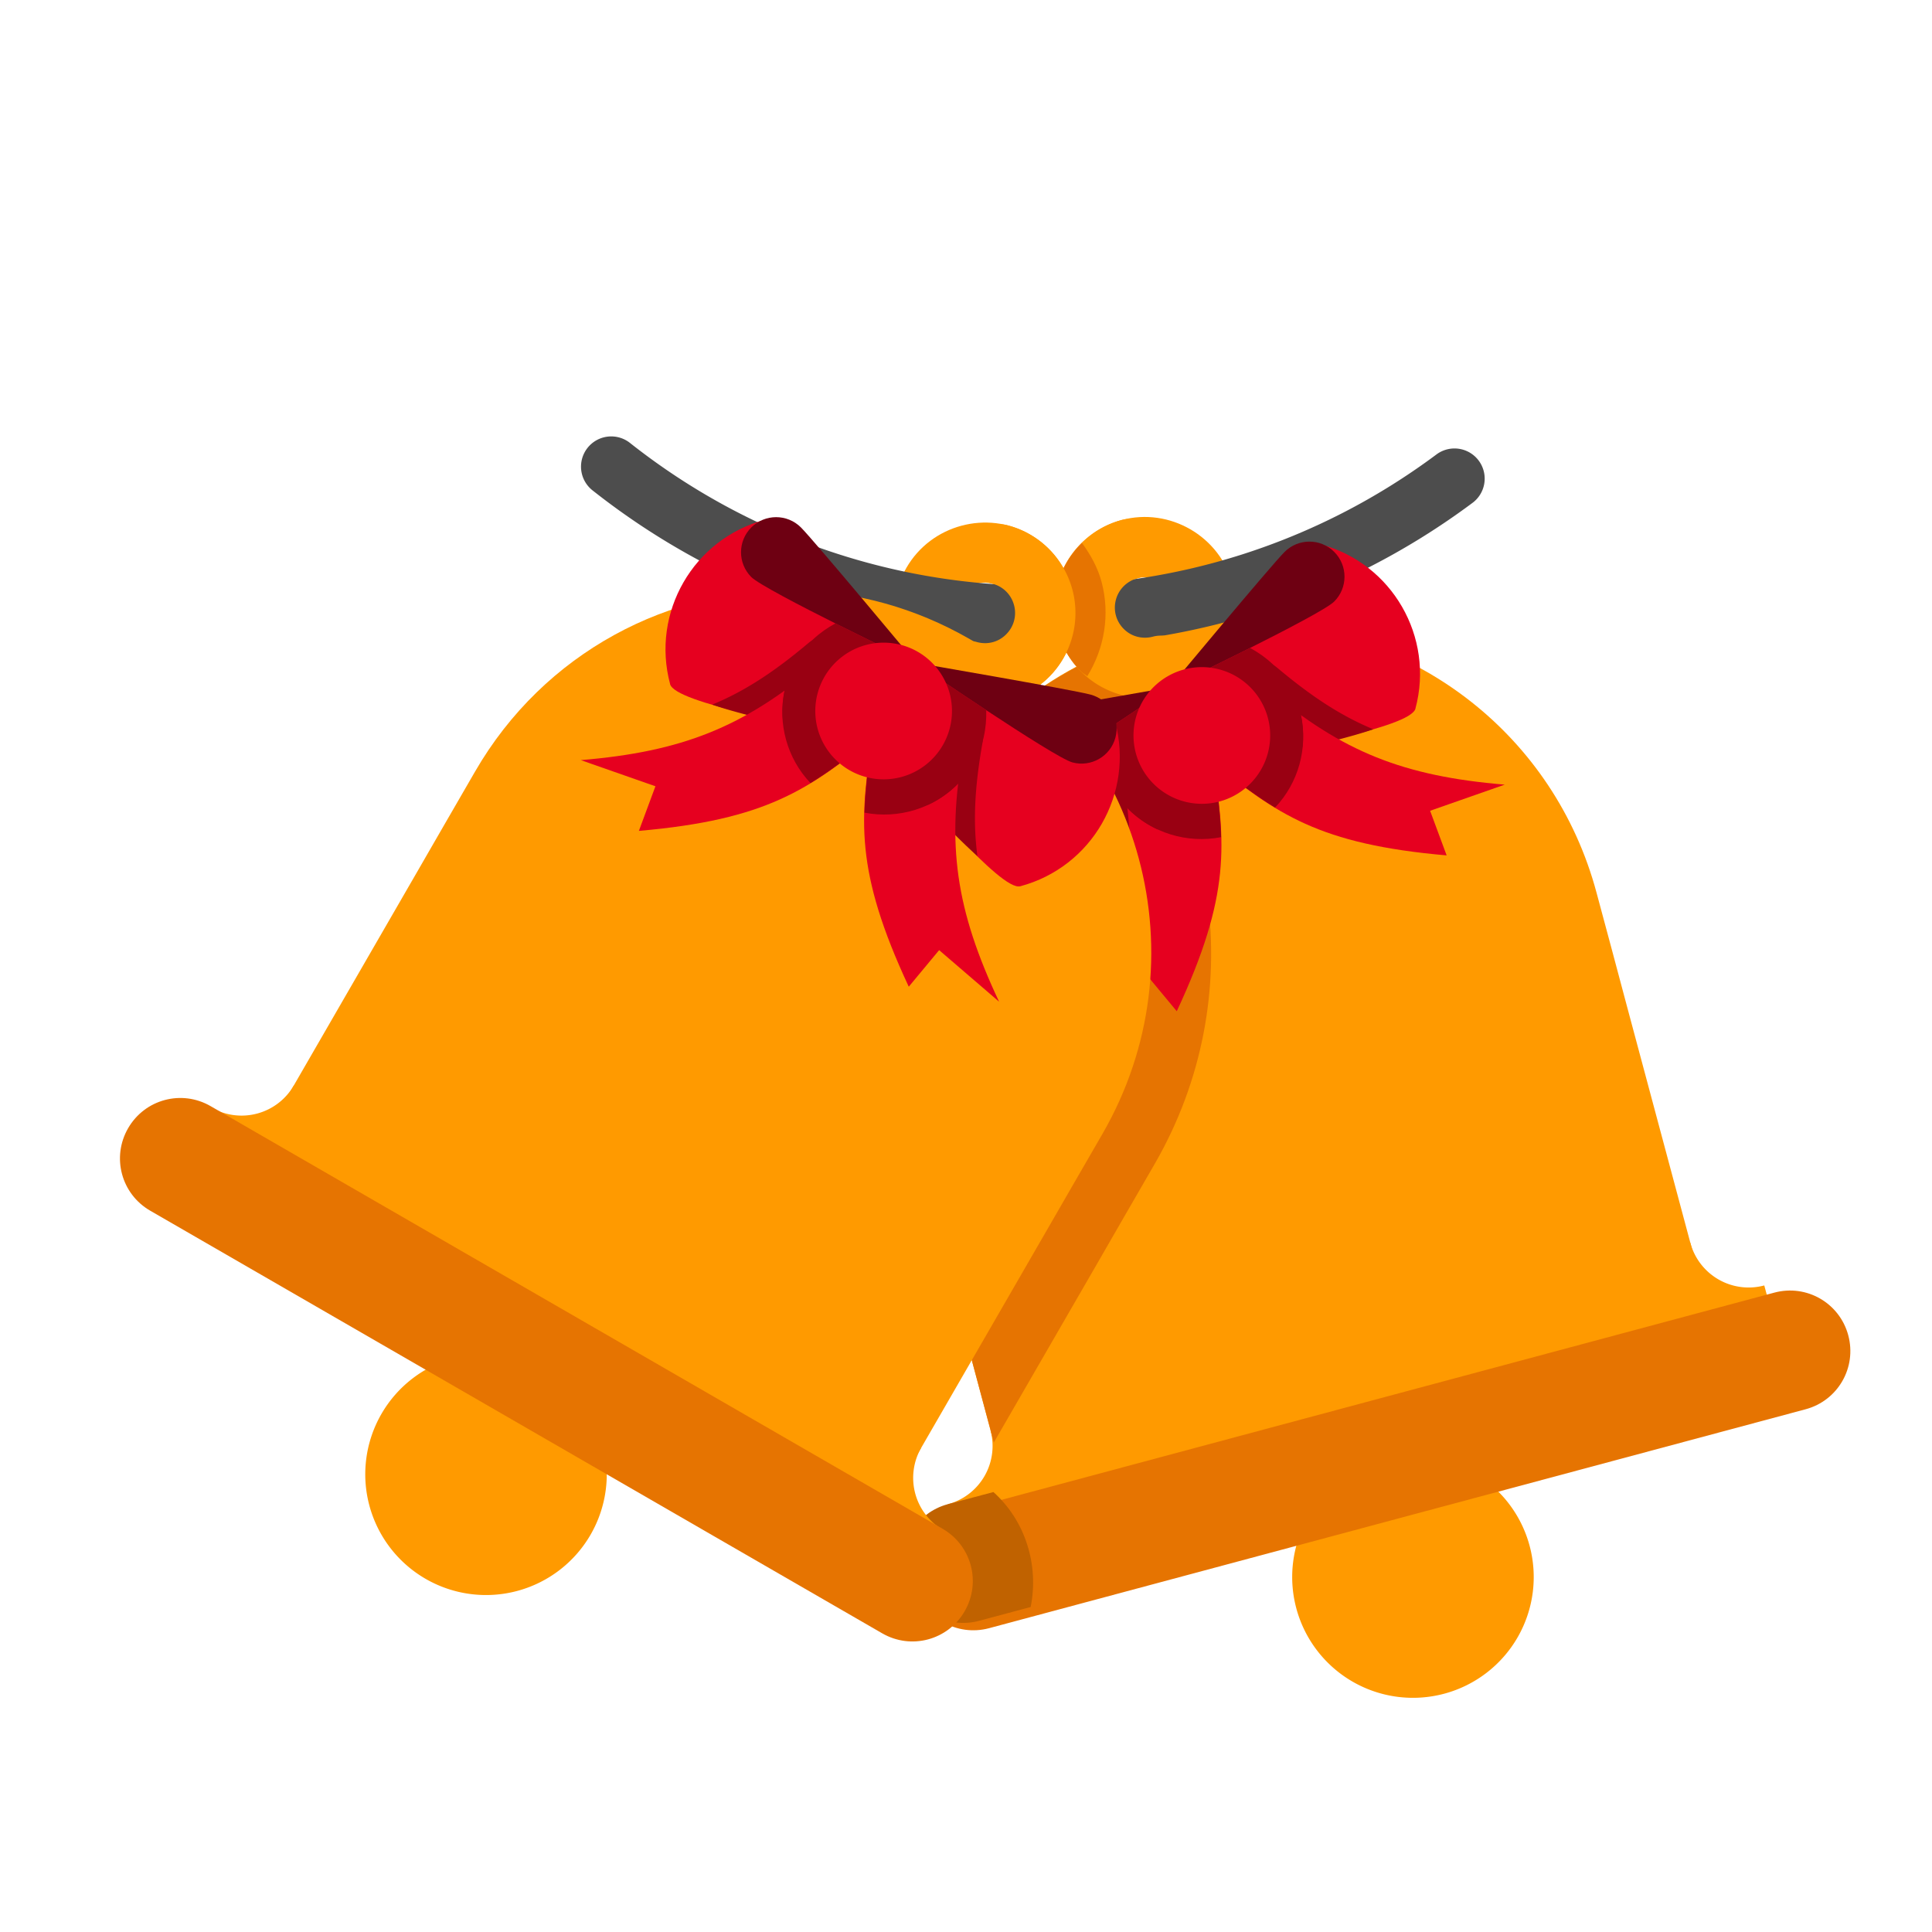 <?xml version="1.0" encoding="UTF-8" standalone="no"?>
<!-- Created with Inkscape (http://www.inkscape.org/) -->

<svg
   xmlns:dc="http://purl.org/dc/elements/1.1/"
   xmlns:cc="http://creativecommons.org/ns#"
   xmlns:rdf="http://www.w3.org/1999/02/22-rdf-syntax-ns#"
   xmlns:svg="http://www.w3.org/2000/svg"
   xmlns="http://www.w3.org/2000/svg"
   xmlns:sodipodi="http://sodipodi.sourceforge.net/DTD/sodipodi-0.dtd"
   xmlns:inkscape="http://www.inkscape.org/namespaces/inkscape"
   width="32"
   height="32"
   viewBox="0 0 32 32"
   id="svg4244"
   version="1.1"
   inkscape:version="0.91 r13725"
   sodipodi:docname="39.svg">
  <defs
     id="defs4246" />
  <sodipodi:namedview
     id="base"
     pagecolor="#ffffff"
     bordercolor="#666666"
     borderopacity="1.0"
     inkscape:pageopacity="0.0"
     inkscape:pageshadow="2"
     inkscape:zoom="2.8284271"
     inkscape:cx="-55.45156"
     inkscape:cy="1.0601915"
     inkscape:document-units="px"
     inkscape:current-layer="g4783"
     showgrid="true"
     units="px"
     inkscape:window-width="1366"
     inkscape:window-height="705"
     inkscape:window-x="-8"
     inkscape:window-y="-8"
     inkscape:window-maximized="1"
     inkscape:snap-bbox="true"
     inkscape:bbox-paths="true"
     inkscape:bbox-nodes="true"
     inkscape:snap-bbox-edge-midpoints="true"
     inkscape:snap-bbox-midpoints="true">
    <inkscape:grid
       type="xygrid"
       id="grid4252" />
  </sodipodi:namedview>
  <g
     inkscape:label="Layer 1"
     inkscape:groupmode="layer"
     id="layer1"
     transform="translate(0,-1020.362)">
    <g
       id="g4783"
       transform="translate(-4.259,-3.033)">
      <g
         id="g10806">
        <path
           id="circle7414"
           d="m -243.045,1020.755 a 2,2 0 0 1 -2,2 2,2 0 0 1 -2,-2 2,2 0 0 1 2,-2 2,2 0 0 1 2,2 z"
           style="fill:#ff9a00;fill-opacity:1;stroke:none;stroke-width:1;stroke-opacity:1"
           transform="matrix(0.966,-0.259,0.259,0.966,0,0)" />
        <path
           inkscape:connector-curvature="0"
           id="circle7416"
           d="m 22.837,1032.008 c -0.794,0.213 -1.274,1.043 -1.061,1.837 0.213,0.794 1.043,1.274 1.837,1.061 0.794,-0.213 1.274,-1.043 1.061,-1.837 -0.213,-0.794 -1.043,-1.274 -1.837,-1.061 z m 0.259,0.966 c 0.272,-0.073 0.539,0.081 0.612,0.354 0.073,0.272 -0.081,0.539 -0.354,0.612 -0.272,0.073 -0.539,-0.081 -0.612,-0.353 -0.073,-0.273 0.081,-0.539 0.354,-0.612 z"
           style="color:#000000;font-style:normal;font-variant:normal;font-weight:normal;font-stretch:normal;font-size:medium;line-height:normal;font-family:sans-serif;text-indent:0;text-align:start;text-decoration:none;text-decoration-line:none;text-decoration-style:solid;text-decoration-color:#000000;letter-spacing:normal;word-spacing:normal;text-transform:none;direction:ltr;block-progression:tb;writing-mode:lr-tb;baseline-shift:baseline;text-anchor:start;white-space:normal;clip-rule:nonzero;display:inline;overflow:visible;visibility:visible;opacity:1;isolation:auto;mix-blend-mode:normal;color-interpolation:sRGB;color-interpolation-filters:linearRGB;solid-color:#000000;solid-opacity:1;fill:#ff9a00;fill-opacity:1;fill-rule:nonzero;stroke:none;stroke-width:1;stroke-linecap:butt;stroke-linejoin:miter;stroke-miterlimit:4;stroke-dasharray:none;stroke-dashoffset:0;stroke-opacity:1;color-rendering:auto;image-rendering:auto;shape-rendering:auto;text-rendering:auto;enable-background:accumulate" />
        <path
           inkscape:connector-curvature="0"
           id="rect7418"
           d="m 25.152,1033.737 c -0.59,-0.023 -1.195,0.042 -1.797,0.203 -3.211,0.86 -5.103,4.139 -4.242,7.35 l 0.258,0.965 0.26,0.967 1.553,5.795 5.795,-1.553 5.795,-1.553 -1.553,-5.795 -0.258,-0.967 -0.26,-0.967 c -0.699,-2.609 -2.993,-4.347 -5.551,-4.445 z"
           style="fill:#ff9a00;fill-opacity:1;stroke:none;stroke-width:1.5" />
        <path
           id="path7422"
           d="m 20.665,1047.085 a 1,1 0 0 1 -0.707,1.225 l 0.259,0.966 1.932,-0.518 -0.518,-1.932 -0.966,0.259 z"
           style="fill:#ff9a00;fill-opacity:1;stroke:none;stroke-width:1.5"
           inkscape:connector-curvature="0" />
        <path
           inkscape:connector-curvature="0"
           style="fill:#ff9a00;fill-opacity:1;stroke:none;stroke-width:1.5"
           d="m 32.256,1043.979 a 1,1 0 0 0 1.225,0.707 l 0.259,0.966 -1.932,0.518 -0.518,-1.932 0.966,-0.259 z"
           id="path7424" />
        <path
           id="rect7426"
           d="m -252.045,1017.755 14,0 c 0.554,0 1,0.446 1,1 0,0.554 -0.446,1 -1,1 l -14,0 c -0.554,0 -1,-0.446 -1,-1 0,-0.554 0.446,-1 1,-1 z"
           style="fill:#e67401;fill-opacity:1;stroke:none;stroke-width:1.5"
           transform="matrix(0.966,-0.259,0.259,0.966,0,0)" />
        <path
           inkscape:connector-curvature="0"
           id="path7628"
           d="m 22.351,1034.313 c -0.63,0.295 -1.191,0.69 -1.668,1.162 1.723,1.549 2.182,4.104 0.971,6.201 l -0.5,0.865 -0.496,0.859 -0.006,0.01 -0.662,1.149 0.73,2.728 1.654,-2.863 0.006,-0.01 0.504,-0.875 0.5,-0.865 c 1.597,-2.765 1.082,-6.173 -1.033,-8.361 z"
           style="fill:#e67401;fill-opacity:1;stroke:none;stroke-width:1.5" />
        <path
           inkscape:connector-curvature="0"
           id="circle7432"
           d="m 21.322,1032.249 c 0.712,0.411 0.96,1.337 0.549,2.049 -0.411,0.712 -1.337,0.96 -2.049,0.549 -0.712,-0.411 -0.96,-1.337 -0.549,-2.049 0.411,-0.712 1.337,-0.96 2.049,-0.549 z m -0.5,0.866 c -0.244,-0.141 -0.542,-0.061 -0.683,0.183 -0.141,0.244 -0.061,0.542 0.183,0.683 0.244,0.141 0.542,0.061 0.683,-0.183 0.141,-0.244 0.061,-0.542 -0.183,-0.683 z"
           style="color:#000000;font-style:normal;font-variant:normal;font-weight:normal;font-stretch:normal;font-size:medium;line-height:normal;font-family:sans-serif;text-indent:0;text-align:start;text-decoration:none;text-decoration-line:none;text-decoration-style:solid;text-decoration-color:#000000;letter-spacing:normal;word-spacing:normal;text-transform:none;direction:ltr;block-progression:tb;writing-mode:lr-tb;baseline-shift:baseline;text-anchor:start;white-space:normal;clip-rule:nonzero;display:inline;overflow:visible;visibility:visible;opacity:1;isolation:auto;mix-blend-mode:normal;color-interpolation:sRGB;color-interpolation-filters:linearRGB;solid-color:#000000;solid-opacity:1;fill:#ff9a00;fill-opacity:1;fill-rule:nonzero;stroke:none;stroke-width:1;stroke-linecap:butt;stroke-linejoin:miter;stroke-miterlimit:4;stroke-dasharray:none;stroke-dashoffset:0;stroke-opacity:1;color-rendering:auto;image-rendering:auto;shape-rendering:auto;text-rendering:auto;enable-background:accumulate" />
        <path
           inkscape:connector-curvature="0"
           id="rect7635"
           d="m 20.712,1048.108 -0.754,0.201 c -0.535,0.143 -0.85,0.689 -0.707,1.225 0.143,0.535 0.689,0.85 1.225,0.707 l 0.854,-0.229 c 0.14,-0.692 -0.086,-1.428 -0.617,-1.904 z"
           style="fill:#c06200;fill-opacity:1;stroke:none;stroke-width:1.5" />
        <path
           inkscape:connector-curvature="0"
           id="path7662"
           d="m 28.553,1030.866 a 0.5,0.5 0 0 0 -0.507,0.06 c -3.984,2.966 -9.456,2.886 -13.353,-0.195 a 0.5,0.5 0 1 0 -0.62,0.786 c 4.248,3.358 10.227,3.445 14.57,0.211 a 0.5,0.5 0 0 0 -0.092,-0.863 z"
           style="color:#000000;font-style:normal;font-variant:normal;font-weight:normal;font-stretch:normal;font-size:medium;line-height:normal;font-family:sans-serif;text-indent:0;text-align:start;text-decoration:none;text-decoration-line:none;text-decoration-style:solid;text-decoration-color:#000000;letter-spacing:normal;word-spacing:normal;text-transform:none;direction:ltr;block-progression:tb;writing-mode:lr-tb;baseline-shift:baseline;text-anchor:start;white-space:normal;clip-rule:nonzero;display:inline;overflow:visible;visibility:visible;opacity:1;isolation:auto;mix-blend-mode:normal;color-interpolation:sRGB;color-interpolation-filters:linearRGB;solid-color:#000000;solid-opacity:1;fill:#4d4d4d;fill-opacity:1;fill-rule:nonzero;stroke:none;stroke-width:1;stroke-linecap:round;stroke-linejoin:round;stroke-miterlimit:4;stroke-dasharray:none;stroke-dashoffset:0;stroke-opacity:1;color-rendering:auto;image-rendering:auto;shape-rendering:auto;text-rendering:auto;enable-background:accumulate" />
        <path
           inkscape:connector-curvature="0"
           id="circle7664"
           d="m 22.837,1032.008 c -0.517,0.139 -0.922,0.544 -1.06,1.061 -0.138,0.517 0.01,1.071 0.388,1.449 0.378,0.378 0.932,0.527 1.449,0.388 a 0.5,0.5 0 1 0 -0.259,-0.966 c -0.173,0.046 -0.357,-0 -0.484,-0.129 -0.127,-0.127 -0.176,-0.31 -0.129,-0.483 0.046,-0.173 0.181,-0.307 0.354,-0.354 a 0.5,0.5 0 1 0 -0.259,-0.966 z"
           style="color:#000000;font-style:normal;font-variant:normal;font-weight:normal;font-stretch:normal;font-size:medium;line-height:normal;font-family:sans-serif;text-indent:0;text-align:start;text-decoration:none;text-decoration-line:none;text-decoration-style:solid;text-decoration-color:#000000;letter-spacing:normal;word-spacing:normal;text-transform:none;direction:ltr;block-progression:tb;writing-mode:lr-tb;baseline-shift:baseline;text-anchor:start;white-space:normal;clip-rule:nonzero;display:inline;overflow:visible;visibility:visible;opacity:1;isolation:auto;mix-blend-mode:normal;color-interpolation:sRGB;color-interpolation-filters:linearRGB;solid-color:#000000;solid-opacity:1;fill:#ff9a00;fill-opacity:1;fill-rule:nonzero;stroke:none;stroke-width:1;stroke-linecap:round;stroke-linejoin:round;stroke-miterlimit:4;stroke-dasharray:none;stroke-dashoffset:0;stroke-opacity:1;color-rendering:auto;image-rendering:auto;shape-rendering:auto;text-rendering:auto;enable-background:accumulate" />
        <path
           inkscape:connector-curvature="0"
           id="path7750"
           d="m 22.179,1032.388 c -0.189,0.185 -0.332,0.418 -0.402,0.682 -0.138,0.517 0.01,1.071 0.389,1.449 0.031,0.031 0.069,0.049 0.102,0.076 0.286,-0.463 0.38,-1.026 0.236,-1.564 -0.064,-0.239 -0.183,-0.449 -0.324,-0.643 z"
           style="color:#000000;font-style:normal;font-variant:normal;font-weight:normal;font-stretch:normal;font-size:medium;line-height:normal;font-family:sans-serif;text-indent:0;text-align:start;text-decoration:none;text-decoration-line:none;text-decoration-style:solid;text-decoration-color:#000000;letter-spacing:normal;word-spacing:normal;text-transform:none;direction:ltr;block-progression:tb;writing-mode:lr-tb;baseline-shift:baseline;text-anchor:start;white-space:normal;clip-rule:nonzero;display:inline;overflow:visible;visibility:visible;opacity:1;isolation:auto;mix-blend-mode:normal;color-interpolation:sRGB;color-interpolation-filters:linearRGB;solid-color:#000000;solid-opacity:1;fill:#e67401;fill-opacity:1;fill-rule:nonzero;stroke:none;stroke-width:1;stroke-linecap:round;stroke-linejoin:round;stroke-miterlimit:4;stroke-dasharray:none;stroke-dashoffset:0;stroke-opacity:1;color-rendering:auto;image-rendering:auto;shape-rendering:auto;text-rendering:auto;enable-background:accumulate" />
        <path
           inkscape:connector-curvature="0"
           id="circle7666"
           d="m 20.96,1032.099 c 0.517,0.139 0.922,0.544 1.061,1.061 0.138,0.517 -0.009,1.069 -0.387,1.448 -0.378,0.378 -0.932,0.527 -1.449,0.388 a 0.5,0.5 0 1 1 0.257,-0.966 c 0.173,0.047 0.356,-0 0.483,-0.129 0.127,-0.127 0.176,-0.309 0.13,-0.482 -0.046,-0.173 -0.179,-0.308 -0.352,-0.354 a 0.5,0.5 0 1 1 0.257,-0.966 z"
           style="color:#000000;font-style:normal;font-variant:normal;font-weight:normal;font-stretch:normal;font-size:medium;line-height:normal;font-family:sans-serif;text-indent:0;text-align:start;text-decoration:none;text-decoration-line:none;text-decoration-style:solid;text-decoration-color:#000000;letter-spacing:normal;word-spacing:normal;text-transform:none;direction:ltr;block-progression:tb;writing-mode:lr-tb;baseline-shift:baseline;text-anchor:start;white-space:normal;clip-rule:nonzero;display:inline;overflow:visible;visibility:visible;opacity:1;isolation:auto;mix-blend-mode:normal;color-interpolation:sRGB;color-interpolation-filters:linearRGB;solid-color:#000000;solid-opacity:1;fill:#ff9a00;fill-opacity:1;fill-rule:nonzero;stroke:none;stroke-width:1;stroke-linecap:round;stroke-linejoin:round;stroke-miterlimit:4;stroke-dasharray:none;stroke-dashoffset:0;stroke-opacity:1;color-rendering:auto;image-rendering:auto;shape-rendering:auto;text-rendering:auto;enable-background:accumulate" />
        <path
           sodipodi:nodetypes="csccccc"
           inkscape:connector-curvature="0"
           id="path7726"
           d="m 27.703,1035.131 c 0.159,-0.593 0.062,-1.194 -0.222,-1.686 -0.284,-0.493 -0.757,-0.877 -1.349,-1.035 l -2.498,2.371 0.384,0.664 0.393,0.68 c 1.098,-0.331 3.206,-0.669 3.293,-0.994 z"
           style="fill:#e6001f;fill-opacity:1;stroke:none;stroke-width:4;stroke-linecap:round;stroke-linejoin:round;stroke-opacity:1" />
        <path
           style="fill:#e6001f;fill-opacity:1;stroke:none;stroke-width:4;stroke-linecap:round;stroke-linejoin:round;stroke-opacity:1"
           d="m 21.902,1038.48 c -0.593,-0.159 -1.065,-0.543 -1.349,-1.035 -0.284,-0.493 -0.381,-1.093 -0.222,-1.686 l 3.303,-0.978 0.384,0.664 0.393,0.68 c -0.836,0.785 -2.182,2.442 -2.508,2.355 z"
           id="path7728"
           inkscape:connector-curvature="0"
           sodipodi:nodetypes="csccccc" />
        <path
           inkscape:connector-curvature="0"
           id="path7730"
           d="m 24.783,1034.389 a 0.571,0.571 0 0 1 0.633,0.068 c 0.566,0.475 1.053,0.795 1.59,1.017 -0.378,0.13 -0.93,0.261 -1.493,0.392 -0.113,-0.073 -0.226,-0.145 -0.337,-0.226 l -0.254,0.309 c 0.021,0.016 0.045,0.028 0.067,0.044 -0.288,0.069 -0.574,0.139 -0.802,0.208 l -0.392,-0.679 0.811,-0.989 a 0.571,0.571 0 0 1 0.177,-0.143 z"
           style="color:#000000;font-style:normal;font-variant:normal;font-weight:normal;font-stretch:normal;font-size:medium;line-height:normal;font-family:sans-serif;text-indent:0;text-align:start;text-decoration:none;text-decoration-line:none;text-decoration-style:solid;text-decoration-color:#000000;letter-spacing:normal;word-spacing:normal;text-transform:none;direction:ltr;block-progression:tb;writing-mode:lr-tb;baseline-shift:baseline;text-anchor:start;white-space:normal;clip-rule:nonzero;display:inline;overflow:visible;visibility:visible;opacity:1;isolation:auto;mix-blend-mode:normal;color-interpolation:sRGB;color-interpolation-filters:linearRGB;solid-color:#000000;solid-opacity:1;fill:#990012;fill-opacity:1;fill-rule:nonzero;stroke:none;stroke-width:2;stroke-linecap:round;stroke-linejoin:round;stroke-miterlimit:4;stroke-dasharray:none;stroke-dashoffset:1.5;stroke-opacity:1;color-rendering:auto;image-rendering:auto;shape-rendering:auto;text-rendering:auto;enable-background:accumulate" />
        <path
           style="color:#000000;clip-rule:nonzero;display:inline;overflow:visible;visibility:visible;opacity:1;isolation:auto;mix-blend-mode:normal;color-interpolation:sRGB;color-interpolation-filters:linearRGB;solid-color:#000000;solid-opacity:1;fill:#e6001f;fill-opacity:1;fill-rule:nonzero;stroke:none;stroke-width:1.903;stroke-linecap:round;stroke-linejoin:round;stroke-miterlimit:4;stroke-dasharray:none;stroke-dashoffset:1.5;stroke-opacity:1;color-rendering:auto;image-rendering:auto;shape-rendering:auto;text-rendering:auto;enable-background:accumulate"
           d="m 25.27,1034.82 -0.962,1.172 c 1.098,0.885 1.791,1.386 3.912,1.571 l -0.274,-0.739 1.236,-0.433 c -1.68,-0.14 -2.691,-0.546 -3.912,-1.571 z"
           id="path7732"
           inkscape:connector-curvature="0"
           sodipodi:nodetypes="cccccc" />
        <path
           style="fill:#6e0012;fill-opacity:1;stroke:none;stroke-width:4;stroke-linecap:round;stroke-linejoin:round;stroke-opacity:1"
           d="m 23.633,1034.78 c 0,0 -2.284,1.566 -2.594,1.649 -0.31,0.083 -0.629,-0.101 -0.712,-0.411 -0.083,-0.31 0.101,-0.628 0.411,-0.711 0.31,-0.083 2.894,-0.527 2.894,-0.527 z"
           id="path7734"
           inkscape:connector-curvature="0"
           sodipodi:nodetypes="csssc" />
        <path
           sodipodi:nodetypes="csssc"
           inkscape:connector-curvature="0"
           id="path7736"
           d="m 23.633,1034.78 c 0,0 2.498,-1.195 2.725,-1.422 0.227,-0.227 0.227,-0.595 -4e-6,-0.822 -0.227,-0.227 -0.595,-0.227 -0.822,10e-5 -0.227,0.227 -1.904,2.243 -1.904,2.243 z"
           style="fill:#6e0012;fill-opacity:1;stroke:none;stroke-width:4;stroke-linecap:round;stroke-linejoin:round;stroke-opacity:1" />
        <path
           inkscape:connector-curvature="0"
           id="path7738"
           d="m 25.271,1034.82 c 0.182,0.153 0.359,0.289 0.535,0.415 0.119,0.549 -0.04,1.127 -0.428,1.536 -0.317,-0.192 -0.619,-0.424 -0.946,-0.685 3.33e-4,-2e-4 6.43e-4,-4e-4 9.9e-4,-6e-4 0.212,-0.123 0.309,-0.351 0.27,-0.575 l 0.568,-0.691 z"
           style="color:#000000;font-style:normal;font-variant:normal;font-weight:normal;font-stretch:normal;font-size:medium;line-height:normal;font-family:sans-serif;text-indent:0;text-align:start;text-decoration:none;text-decoration-line:none;text-decoration-style:solid;text-decoration-color:#000000;letter-spacing:normal;word-spacing:normal;text-transform:none;direction:ltr;block-progression:tb;writing-mode:lr-tb;baseline-shift:baseline;text-anchor:start;white-space:normal;clip-rule:nonzero;display:inline;overflow:visible;visibility:visible;opacity:1;isolation:auto;mix-blend-mode:normal;color-interpolation:sRGB;color-interpolation-filters:linearRGB;solid-color:#000000;solid-opacity:1;fill:#990012;fill-opacity:1;fill-rule:nonzero;stroke:none;stroke-width:2;stroke-linecap:round;stroke-linejoin:round;stroke-miterlimit:4;stroke-dasharray:none;stroke-dashoffset:1.5;stroke-opacity:1;color-rendering:auto;image-rendering:auto;shape-rendering:auto;text-rendering:auto;enable-background:accumulate" />
        <path
           style="color:#000000;font-style:normal;font-variant:normal;font-weight:normal;font-stretch:normal;font-size:medium;line-height:normal;font-family:sans-serif;text-indent:0;text-align:start;text-decoration:none;text-decoration-line:none;text-decoration-style:solid;text-decoration-color:#000000;letter-spacing:normal;word-spacing:normal;text-transform:none;direction:ltr;block-progression:tb;writing-mode:lr-tb;baseline-shift:baseline;text-anchor:start;white-space:normal;clip-rule:nonzero;display:inline;overflow:visible;visibility:visible;opacity:1;isolation:auto;mix-blend-mode:normal;color-interpolation:sRGB;color-interpolation-filters:linearRGB;solid-color:#000000;solid-opacity:1;fill:#990012;fill-opacity:1;fill-rule:nonzero;stroke:none;stroke-width:2;stroke-linecap:round;stroke-linejoin:round;stroke-miterlimit:4;stroke-dasharray:none;stroke-dashoffset:1.5;stroke-opacity:1;color-rendering:auto;image-rendering:auto;shape-rendering:auto;text-rendering:auto;enable-background:accumulate"
           d="m 22.786,1035.511 a 0.571,0.571 0 0 0 -0.258,0.582 c 0.129,0.728 0.163,1.309 0.086,1.885 0.302,-0.263 0.691,-0.675 1.086,-1.097 -0.007,-0.135 -0.013,-0.268 -0.027,-0.404 l 0.394,-0.065 c 0.004,0.026 0.002,0.053 0.005,0.08 0.204,-0.215 0.407,-0.427 0.581,-0.59 l -0.392,-0.678 -1.262,0.208 a 0.571,0.571 0 0 0 -0.212,0.082 z"
           id="path7740"
           inkscape:connector-curvature="0" />
        <path
           sodipodi:nodetypes="cccccc"
           inkscape:connector-curvature="0"
           id="path7742"
           d="m 22.849,1036.218 1.496,-0.247 c 0.218,1.393 0.305,2.244 -0.595,4.173 l -0.503,-0.606 -0.993,0.854 c 0.719,-1.525 0.873,-2.604 0.595,-4.173 z"
           style="color:#000000;clip-rule:nonzero;display:inline;overflow:visible;visibility:visible;opacity:1;isolation:auto;mix-blend-mode:normal;color-interpolation:sRGB;color-interpolation-filters:linearRGB;solid-color:#000000;solid-opacity:1;fill:#e6001f;fill-opacity:1;fill-rule:nonzero;stroke:none;stroke-width:1.903;stroke-linecap:round;stroke-linejoin:round;stroke-miterlimit:4;stroke-dasharray:none;stroke-dashoffset:1.5;stroke-opacity:1;color-rendering:auto;image-rendering:auto;shape-rendering:auto;text-rendering:auto;enable-background:accumulate" />
        <path
           inkscape:connector-curvature="0"
           id="path7744"
           d="m 22.849,1036.218 0.98,-0.162 c 0.153,0.111 0.351,0.13 0.535,0.053 0.063,0.41 0.111,0.786 0.12,1.152 -0.562,0.109 -1.15,-0.069 -1.552,-0.483 -0.021,-0.181 -0.048,-0.367 -0.083,-0.561 z"
           style="color:#000000;font-style:normal;font-variant:normal;font-weight:normal;font-stretch:normal;font-size:medium;line-height:normal;font-family:sans-serif;text-indent:0;text-align:start;text-decoration:none;text-decoration-line:none;text-decoration-style:solid;text-decoration-color:#000000;letter-spacing:normal;word-spacing:normal;text-transform:none;direction:ltr;block-progression:tb;writing-mode:lr-tb;baseline-shift:baseline;text-anchor:start;white-space:normal;clip-rule:nonzero;display:inline;overflow:visible;visibility:visible;opacity:1;isolation:auto;mix-blend-mode:normal;color-interpolation:sRGB;color-interpolation-filters:linearRGB;solid-color:#000000;solid-opacity:1;fill:#990012;fill-opacity:1;fill-rule:nonzero;stroke:none;stroke-width:2;stroke-linecap:round;stroke-linejoin:round;stroke-miterlimit:4;stroke-dasharray:none;stroke-dashoffset:1.5;stroke-opacity:1;color-rendering:auto;image-rendering:auto;shape-rendering:auto;text-rendering:auto;enable-background:accumulate" />
        <path
           inkscape:connector-curvature="0"
           style="fill:#990012;fill-opacity:1;stroke:none;stroke-width:4;stroke-linecap:round;stroke-linejoin:round;stroke-opacity:1"
           d="m 23.633,1034.781 c 0,0 0.658,-0.316 1.331,-0.654 0.264,0.142 0.497,0.348 0.657,0.625 0.184,0.318 0.247,0.673 0.211,1.016 -0.513,0.119 -1.031,0.239 -1.424,0.358 -0.287,0.269 -0.632,0.638 -0.977,1.007 -0.305,-0.142 -0.571,-0.373 -0.751,-0.684 -0.161,-0.278 -0.222,-0.585 -0.213,-0.886 0.599,-0.396 1.164,-0.781 1.164,-0.781 z m 0.236,0.329 c -0.276,0.16 -0.367,0.497 -0.207,0.773 0.16,0.277 0.497,0.367 0.773,0.207 0.276,-0.16 0.366,-0.496 0.206,-0.772 -0.16,-0.276 -0.496,-0.367 -0.772,-0.208 z"
           id="path7746" />
        <path
           id="circle7748"
           d="m 498.015,908.932 a 1.132,1.132 0 0 1 -1.132,1.132 1.132,1.132 0 0 1 -1.132,-1.132 1.132,1.132 0 0 1 1.132,-1.132 1.132,1.132 0 0 1 1.132,1.132 z"
           style="color:#000000;clip-rule:nonzero;display:inline;overflow:visible;visibility:visible;opacity:1;isolation:auto;mix-blend-mode:normal;color-interpolation:sRGB;color-interpolation-filters:linearRGB;solid-color:#000000;solid-opacity:1;fill:#e6001f;fill-opacity:1;fill-rule:nonzero;stroke:none;stroke-width:1.903;stroke-linecap:round;stroke-linejoin:round;stroke-miterlimit:4;stroke-dasharray:none;stroke-dashoffset:1.5;stroke-opacity:1;color-rendering:auto;image-rendering:auto;shape-rendering:auto;text-rendering:auto;enable-background:accumulate"
           transform="matrix(-0.866,0.5,0.5,0.866,0,0)" />
        <path
           id="circle7430"
           d="m -532.59,901.292 a 2,2 0 0 1 -2,2 2,2 0 0 1 -2,-2 2,2 0 0 1 2,-2 2,2 0 0 1 2,2 z"
           style="fill:#ff9a00;fill-opacity:1;stroke:none;stroke-width:1;stroke-opacity:1"
           transform="matrix(-0.866,-0.5,-0.5,0.866,0,0)" />
        <path
           inkscape:connector-curvature="0"
           id="rect7434"
           d="m 17.48,1033.173 c -2.127,-0.057 -4.211,1.025 -5.354,3.004 l -0.5,0.865 -0.5,0.867 -3,5.195 5.188,2.994 c 0.003,0 0.005,0 0.008,0.01 0.003,10e-4 0.005,0 0.008,0 l 5.189,2.996 2.994,-5.186 0.006,-0.01 0.5,-0.867 0.5,-0.865 c 1.662,-2.879 0.681,-6.533 -2.197,-8.195 -0.9,-0.519 -1.875,-0.782 -2.842,-0.809 z"
           style="fill:#ff9a00;fill-opacity:1;stroke:none;stroke-width:1.5" />
        <path
           inkscape:connector-curvature="0"
           style="fill:#ff9a00;fill-opacity:1;stroke:none;stroke-width:1.5"
           d="m 19.518,1047.373 a 1,1 0 0 0 0.366,1.366 l -0.5,0.866 -1.732,-1 1,-1.732 0.866,0.5 z"
           id="path7438" />
        <path
           id="path7440"
           d="m 9.126,1041.373 a 1,1 0 0 1 -1.366,0.366 l -0.5,0.866 1.732,1 1,-1.732 -0.866,-0.5 z"
           style="fill:#ff9a00;fill-opacity:1;stroke:none;stroke-width:1.5"
           inkscape:connector-curvature="0" />
        <path
           id="rect7442"
           d="m -541.59,898.292 14,0 c 0.554,0 1,0.446 1,1 0,0.554 -0.446,1 -1,1 l -14,0 c -0.554,0 -1,-0.446 -1,-1 0,-0.554 0.446,-1 1,-1 z"
           style="fill:#e67401;fill-opacity:1;stroke:none;stroke-width:1.5"
           transform="matrix(-0.866,-0.5,-0.5,0.866,0,0)" />
        <path
           style="fill:#e6001f;fill-opacity:1;stroke:none;stroke-width:4;stroke-linecap:round;stroke-linejoin:round;stroke-opacity:1"
           d="m 15.358,1034.725 c -0.159,-0.593 -0.062,-1.194 0.222,-1.686 0.284,-0.493 0.757,-0.877 1.349,-1.035 l 2.498,2.371 -0.384,0.664 -0.393,0.68 c -1.098,-0.331 -3.206,-0.669 -3.293,-0.994 z"
           id="path7306-9-3"
           inkscape:connector-curvature="0"
           sodipodi:nodetypes="csccccc" />
        <path
           sodipodi:nodetypes="csccccc"
           inkscape:connector-curvature="0"
           id="path7308-9-2"
           d="m 21.159,1038.074 c 0.593,-0.159 1.065,-0.543 1.349,-1.035 0.284,-0.493 0.381,-1.094 0.222,-1.686 l -3.303,-0.978 -0.384,0.664 -0.393,0.68 c 0.836,0.785 2.182,2.442 2.508,2.355 z"
           style="fill:#e6001f;fill-opacity:1;stroke:none;stroke-width:4;stroke-linecap:round;stroke-linejoin:round;stroke-opacity:1" />
        <path
           style="color:#000000;font-style:normal;font-variant:normal;font-weight:normal;font-stretch:normal;font-size:medium;line-height:normal;font-family:sans-serif;text-indent:0;text-align:start;text-decoration:none;text-decoration-line:none;text-decoration-style:solid;text-decoration-color:#000000;letter-spacing:normal;word-spacing:normal;text-transform:none;direction:ltr;block-progression:tb;writing-mode:lr-tb;baseline-shift:baseline;text-anchor:start;white-space:normal;clip-rule:nonzero;display:inline;overflow:visible;visibility:visible;opacity:1;isolation:auto;mix-blend-mode:normal;color-interpolation:sRGB;color-interpolation-filters:linearRGB;solid-color:#000000;solid-opacity:1;fill:#990012;fill-opacity:1;fill-rule:nonzero;stroke:none;stroke-width:2;stroke-linecap:round;stroke-linejoin:round;stroke-miterlimit:4;stroke-dasharray:none;stroke-dashoffset:1.5;stroke-opacity:1;color-rendering:auto;image-rendering:auto;shape-rendering:auto;text-rendering:auto;enable-background:accumulate"
           d="m 18.278,1033.982 a 0.571,0.571 0 0 0 -0.633,0.067 c -0.566,0.476 -1.053,0.795 -1.59,1.017 0.378,0.13 0.93,0.261 1.493,0.392 0.113,-0.073 0.226,-0.145 0.337,-0.226 l 0.254,0.309 c -0.021,0.016 -0.045,0.028 -0.067,0.044 0.288,0.069 0.574,0.139 0.802,0.208 l 0.392,-0.678 -0.811,-0.989 a 0.571,0.571 0 0 0 -0.177,-0.143 z"
           id="path7310-9-9"
           inkscape:connector-curvature="0" />
        <path
           sodipodi:nodetypes="cccccc"
           inkscape:connector-curvature="0"
           id="path7312-9-8"
           d="m 17.791,1034.414 0.962,1.172 c -1.098,0.885 -1.791,1.386 -3.912,1.571 l 0.274,-0.739 -1.236,-0.433 c 1.68,-0.14 2.691,-0.546 3.912,-1.571 z"
           style="color:#000000;clip-rule:nonzero;display:inline;overflow:visible;visibility:visible;opacity:1;isolation:auto;mix-blend-mode:normal;color-interpolation:sRGB;color-interpolation-filters:linearRGB;solid-color:#000000;solid-opacity:1;fill:#e6001f;fill-opacity:1;fill-rule:nonzero;stroke:none;stroke-width:1.903;stroke-linecap:round;stroke-linejoin:round;stroke-miterlimit:4;stroke-dasharray:none;stroke-dashoffset:1.5;stroke-opacity:1;color-rendering:auto;image-rendering:auto;shape-rendering:auto;text-rendering:auto;enable-background:accumulate" />
        <path
           sodipodi:nodetypes="csssc"
           inkscape:connector-curvature="0"
           id="path7314-0-6"
           d="m 19.428,1034.374 c 0,0 2.284,1.566 2.594,1.649 0.31,0.083 0.629,-0.101 0.712,-0.411 0.083,-0.31 -0.101,-0.628 -0.411,-0.712 -0.31,-0.083 -2.894,-0.527 -2.894,-0.527 z"
           style="fill:#6e0012;fill-opacity:1;stroke:none;stroke-width:4;stroke-linecap:round;stroke-linejoin:round;stroke-opacity:1" />
        <path
           style="fill:#6e0012;fill-opacity:1;stroke:none;stroke-width:4;stroke-linecap:round;stroke-linejoin:round;stroke-opacity:1"
           d="m 19.428,1034.374 c 0,0 -2.498,-1.195 -2.725,-1.421 -0.227,-0.227 -0.227,-0.595 4e-6,-0.822 0.227,-0.227 0.595,-0.227 0.822,0 0.227,0.227 1.904,2.243 1.904,2.243 z"
           id="path7316-5-0"
           inkscape:connector-curvature="0"
           sodipodi:nodetypes="csssc" />
        <path
           style="color:#000000;font-style:normal;font-variant:normal;font-weight:normal;font-stretch:normal;font-size:medium;line-height:normal;font-family:sans-serif;text-indent:0;text-align:start;text-decoration:none;text-decoration-line:none;text-decoration-style:solid;text-decoration-color:#000000;letter-spacing:normal;word-spacing:normal;text-transform:none;direction:ltr;block-progression:tb;writing-mode:lr-tb;baseline-shift:baseline;text-anchor:start;white-space:normal;clip-rule:nonzero;display:inline;overflow:visible;visibility:visible;opacity:1;isolation:auto;mix-blend-mode:normal;color-interpolation:sRGB;color-interpolation-filters:linearRGB;solid-color:#000000;solid-opacity:1;fill:#990012;fill-opacity:1;fill-rule:nonzero;stroke:none;stroke-width:2;stroke-linecap:round;stroke-linejoin:round;stroke-miterlimit:4;stroke-dasharray:none;stroke-dashoffset:1.5;stroke-opacity:1;color-rendering:auto;image-rendering:auto;shape-rendering:auto;text-rendering:auto;enable-background:accumulate"
           d="m 17.79,1034.414 c -0.182,0.153 -0.359,0.289 -0.535,0.415 -0.119,0.549 0.04,1.127 0.428,1.536 0.317,-0.192 0.619,-0.424 0.946,-0.685 -3.33e-4,-2e-4 -6.43e-4,-4e-4 -9.9e-4,-6e-4 -0.212,-0.123 -0.309,-0.351 -0.27,-0.575 l -0.568,-0.691 z"
           id="path7318-8-8"
           inkscape:connector-curvature="0" />
        <path
           inkscape:connector-curvature="0"
           id="path7320-0-7"
           d="m 20.276,1035.105 a 0.571,0.571 0 0 1 0.258,0.582 c -0.129,0.728 -0.163,1.309 -0.086,1.885 -0.302,-0.263 -0.691,-0.675 -1.086,-1.097 0.007,-0.135 0.013,-0.269 0.027,-0.404 l -0.394,-0.065 c -0.004,0.026 -0.002,0.053 -0.005,0.08 -0.204,-0.215 -0.407,-0.427 -0.581,-0.59 l 0.392,-0.678 1.262,0.208 a 0.571,0.571 0 0 1 0.212,0.082 z"
           style="color:#000000;font-style:normal;font-variant:normal;font-weight:normal;font-stretch:normal;font-size:medium;line-height:normal;font-family:sans-serif;text-indent:0;text-align:start;text-decoration:none;text-decoration-line:none;text-decoration-style:solid;text-decoration-color:#000000;letter-spacing:normal;word-spacing:normal;text-transform:none;direction:ltr;block-progression:tb;writing-mode:lr-tb;baseline-shift:baseline;text-anchor:start;white-space:normal;clip-rule:nonzero;display:inline;overflow:visible;visibility:visible;opacity:1;isolation:auto;mix-blend-mode:normal;color-interpolation:sRGB;color-interpolation-filters:linearRGB;solid-color:#000000;solid-opacity:1;fill:#990012;fill-opacity:1;fill-rule:nonzero;stroke:none;stroke-width:2;stroke-linecap:round;stroke-linejoin:round;stroke-miterlimit:4;stroke-dasharray:none;stroke-dashoffset:1.5;stroke-opacity:1;color-rendering:auto;image-rendering:auto;shape-rendering:auto;text-rendering:auto;enable-background:accumulate" />
        <path
           style="color:#000000;clip-rule:nonzero;display:inline;overflow:visible;visibility:visible;opacity:1;isolation:auto;mix-blend-mode:normal;color-interpolation:sRGB;color-interpolation-filters:linearRGB;solid-color:#000000;solid-opacity:1;fill:#e6001f;fill-opacity:1;fill-rule:nonzero;stroke:none;stroke-width:1.903;stroke-linecap:round;stroke-linejoin:round;stroke-miterlimit:4;stroke-dasharray:none;stroke-dashoffset:1.5;stroke-opacity:1;color-rendering:auto;image-rendering:auto;shape-rendering:auto;text-rendering:auto;enable-background:accumulate"
           d="m 20.212,1035.812 -1.496,-0.247 c -0.218,1.393 -0.305,2.244 0.595,4.173 l 0.503,-0.606 0.993,0.854 c -0.719,-1.525 -0.873,-2.604 -0.595,-4.173 z"
           id="path7322-3-9"
           inkscape:connector-curvature="0"
           sodipodi:nodetypes="cccccc" />
        <path
           style="color:#000000;font-style:normal;font-variant:normal;font-weight:normal;font-stretch:normal;font-size:medium;line-height:normal;font-family:sans-serif;text-indent:0;text-align:start;text-decoration:none;text-decoration-line:none;text-decoration-style:solid;text-decoration-color:#000000;letter-spacing:normal;word-spacing:normal;text-transform:none;direction:ltr;block-progression:tb;writing-mode:lr-tb;baseline-shift:baseline;text-anchor:start;white-space:normal;clip-rule:nonzero;display:inline;overflow:visible;visibility:visible;opacity:1;isolation:auto;mix-blend-mode:normal;color-interpolation:sRGB;color-interpolation-filters:linearRGB;solid-color:#000000;solid-opacity:1;fill:#990012;fill-opacity:1;fill-rule:nonzero;stroke:none;stroke-width:2;stroke-linecap:round;stroke-linejoin:round;stroke-miterlimit:4;stroke-dasharray:none;stroke-dashoffset:1.5;stroke-opacity:1;color-rendering:auto;image-rendering:auto;shape-rendering:auto;text-rendering:auto;enable-background:accumulate"
           d="m 20.213,1035.812 -0.98,-0.162 c -0.153,0.111 -0.351,0.13 -0.535,0.053 -0.063,0.41 -0.111,0.786 -0.12,1.152 0.562,0.109 1.15,-0.069 1.552,-0.483 0.021,-0.181 0.048,-0.367 0.083,-0.561 z"
           id="path7324-2-5"
           inkscape:connector-curvature="0" />
        <path
           id="path7326-7-6"
           d="m 19.428,1034.374 c 0,0 -0.658,-0.316 -1.331,-0.654 -0.264,0.142 -0.497,0.348 -0.657,0.625 -0.184,0.318 -0.247,0.673 -0.211,1.016 0.513,0.119 1.031,0.239 1.424,0.358 0.287,0.269 0.632,0.638 0.977,1.007 0.305,-0.142 0.571,-0.373 0.751,-0.684 0.161,-0.278 0.222,-0.585 0.213,-0.886 -0.599,-0.396 -1.164,-0.781 -1.164,-0.781 z m -0.236,0.329 c 0.276,0.16 0.367,0.497 0.207,0.773 -0.16,0.277 -0.497,0.367 -0.773,0.207 -0.276,-0.16 -0.366,-0.496 -0.206,-0.772 0.16,-0.276 0.496,-0.367 0.772,-0.208 z"
           style="fill:#990012;fill-opacity:1;stroke:none;stroke-width:4;stroke-linecap:round;stroke-linejoin:round;stroke-opacity:1"
           inkscape:connector-curvature="0" />
        <path
           id="circle7328-3-8"
           d="m 535.104,887.05 a 1.132,1.132 0 0 1 -1.132,1.132 1.132,1.132 0 0 1 -1.132,-1.132 1.132,1.132 0 0 1 1.132,-1.132 1.132,1.132 0 0 1 1.132,1.132 z"
           style="color:#000000;clip-rule:nonzero;display:inline;overflow:visible;visibility:visible;opacity:1;isolation:auto;mix-blend-mode:normal;color-interpolation:sRGB;color-interpolation-filters:linearRGB;solid-color:#000000;solid-opacity:1;fill:#e6001f;fill-opacity:1;fill-rule:nonzero;stroke:none;stroke-width:1.903;stroke-linecap:round;stroke-linejoin:round;stroke-miterlimit:4;stroke-dasharray:none;stroke-dashoffset:1.5;stroke-opacity:1;color-rendering:auto;image-rendering:auto;shape-rendering:auto;text-rendering:auto;enable-background:accumulate"
           transform="matrix(0.866,0.5,-0.5,0.866,0,0)" />
      </g>
    </g>
  </g>
</svg>
